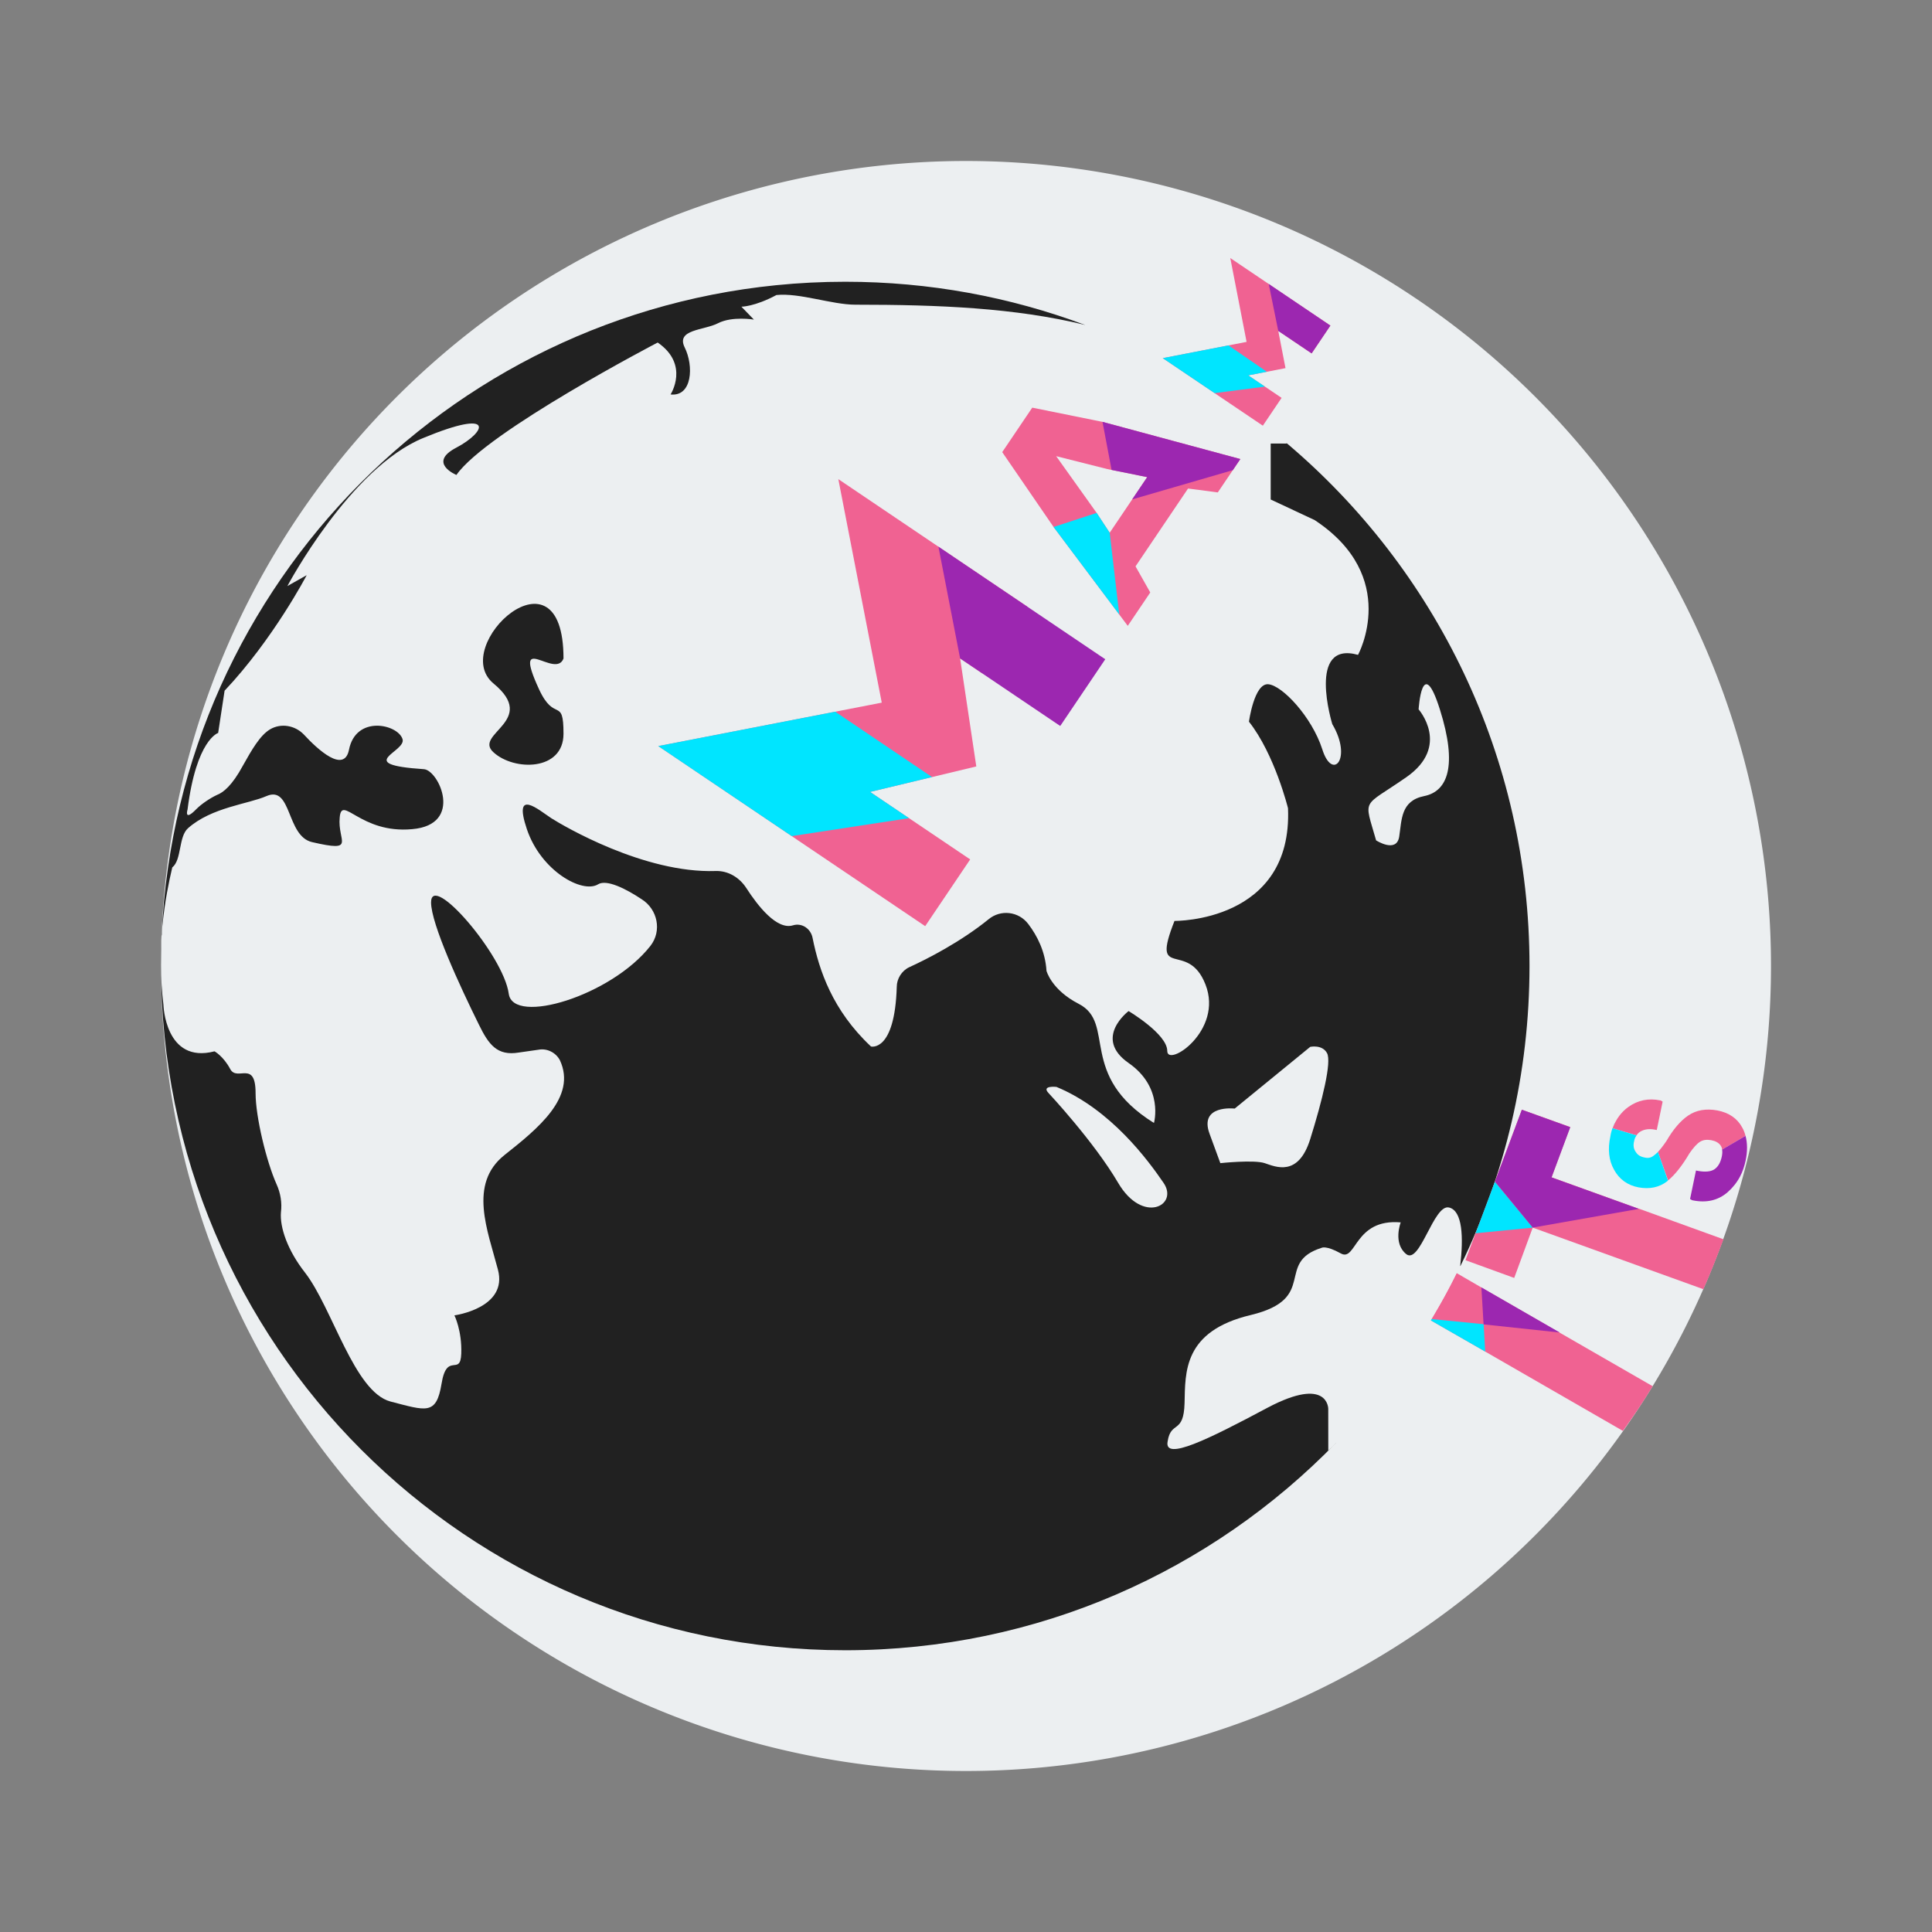 <svg xmlns="http://www.w3.org/2000/svg" viewBox="0 0 48 48" width="500px" height="500px"><rect x="0" y="0" width="48" height="48" fill="#808080" stroke="none"/><path fill="#eceff1" d="M24 4A20 20 0 1 0 24 44A20 20 0 1 0 24 4Z"/><path fill="#212121" d="M38,24c0-5.206-2.34-9.866-6.026-12.984c-1.11-0.026-4.807-2.185-5.027-2.947 C25.095,7.378,23.092,7,21,7c-0.581,0-1.155,0.029-1.72,0.086C10.699,7.948,4,15.192,4,24c0,9.389,7.611,17,17,17 c4.782,0,9.103-1.974,12.192-5.152c0.017-1.285,2.163-3.994,3.096-4.404C37.385,29.196,38,26.67,38,24z"/><path fill="#00e5ff" d="M40.13,27.9c-0.03,0.04-0.05,0.08-0.07,0.13c0.02-0.03,0.03-0.06,0.04-0.09 C40.1,27.92,40.12,27.91,40.13,27.9z"/><path fill="#f06292" d="M41.06 34.44c-.23.38-.48.75-.74 1.11l-3.42-1.97-1.36-.78c.01-.01.02-.02.02-.03.23-.37.44-.75.63-1.14l.62.36 1.94 1.12L41.06 34.44zM42.82 30.79c-.16.42-.32.84-.5 1.24l-4.24-1.53-.46 1.25-1.21-.44.25-.67.11-.29.34-.91c.01-.03.02-.05.03-.08l.67-1.79 1.2.43-.46 1.25 2.16.78h.01L42.82 30.79zM41.254 27.338l.054.031-.146.706-.052-.01c-.134-.025-.247-.01-.342.041-.044.024-.081.058-.109.101l-.594-.175c.082-.223.212-.402.394-.532.232-.166.499-.221.788-.161L41.254 27.338zM43.286 28.014c.036.064.062.133.081.206l-.58.341c-.007-.041-.02-.076-.041-.105-.047-.065-.126-.109-.229-.128-.11-.02-.202-.009-.277.037-.078.047-.165.144-.265.287-.176.301-.358.532-.532.675l-.253-.706c.061-.066.134-.158.212-.274.167-.288.351-.505.544-.634.198-.134.442-.176.719-.125C42.954 27.643 43.163 27.786 43.286 28.014z"/><g><path fill="#00e5ff" d="M41.44 29.33c-.01.01-.01.01-.02.02-.2.15-.43.2-.71.15-.27-.05-.48-.2-.61-.44-.13-.23-.16-.51-.09-.83.01-.07.03-.14.05-.2l.6.18c-.03.04-.05.08-.06.14-.03.11-.01.2.04.27.05.08.12.12.23.14.09.02.16 0 .23-.06.03-.02.06-.05.09-.08L41.44 29.33zM36.9 33.58l-1.36-.78c.01-.01.02-.02.02-.03l1.3.13L36.9 33.58zM38.08 30.5l-1.42.14.11-.29.34-.91c.01-.03.02-.05.03-.08L38.08 30.5z"/></g><g><path fill="#9c27b0" d="M43.367 28.22c.049.181.05.388.002.616-.03.143-.076.276-.139.396-.078.147-.183.278-.309.389-.236.204-.528.271-.871.2l-.009-.002-.052-.03.147-.708.052.01c.18.032.317.019.407-.041.09-.061.152-.168.184-.322.012-.064.015-.12.006-.167L43.367 28.22zM38.751 33.106L36.805 31.986 36.859 32.904zM38.082 30.499L40.717 30.034 38.547 29.252 39.013 28.005 37.81 27.571 37.143 29.357z"/></g><g><path fill="#eceff1" d="M32.66 12.92l-1.09-.51v-1.39c0 0 .17 0 .4 0-.86-.73-1.78-1.37-2.77-1.91-.72-.4-1.47-.75-2.25-1.04-1.74-.42-3.6-.5-5.7-.5-.58 0-1.39-.3-1.96-.24-.54.29-.87.29-.87.29l.31.32c0 0-.54-.09-.89.09-.35.18-1.05.15-.83.6.23.46.19 1.23-.35 1.17 0 0 .48-.74-.32-1.29 0 0-4.26 2.22-5 3.29 0 0-.73-.3 0-.68.74-.39.99-.99-.82-.24-1.82.74-3.38 3.68-3.38 3.68l.48-.27c0 0-.83 1.59-2.04 2.87l-.16 1.05c0 0-.54.16-.76 1.9 0 0-.1.32.22-.01.13-.13.34-.27.51-.35.16-.06.38-.24.64-.72.23-.41.43-.76.68-.91.27-.16.62-.1.84.13.35.38 1 .97 1.12.38.17-.87 1.21-.64 1.33-.27.11.32-1.25.63.53.75.37.02 1 1.38-.29 1.49-1.29.12-1.75-.87-1.8-.29-.06.59.428.87-.687.612-.643-.149-.499-1.415-1.129-1.145-.448.199-1.367.278-1.953.8-.239.213-.153.785-.391.974-.09.38-.18.83-.24 1.39-.01.09-.02.18-.02.28-.01.03-.01.07-.01.1 0 .2-.01.42-.01.65V24c0 .3.02.62.06.96 0 0 .04 1.48 1.27 1.16 0 0 .22.12.39.44.17.32.63-.24.63.6 0 .59.27 1.7.52 2.26.1.22.14.46.11.7-.03.37.16.94.6 1.5.68.88 1.22 2.96 2.12 3.2.89.23 1.14.35 1.27-.44.13-.81.47-.17.49-.75.02-.57-.17-.95-.17-.95s1.34-.18 1.08-1.14c-.25-.96-.74-2.12.16-2.84.82-.65 1.81-1.44 1.38-2.36-.1-.19-.32-.3-.53-.26l-.49.07c-.54.09-.75-.2-.99-.69-.48-.97-1.19-2.51-1.19-3.04 0-.77 1.8 1.31 1.93 2.27.11.79 2.55.05 3.52-1.19.29-.37.18-.91-.22-1.16-.39-.26-.87-.5-1.08-.37-.39.24-1.42-.33-1.77-1.37-.35-1.04.29-.48.61-.27.3.19 2.3 1.37 4.08 1.31.31-.01.59.16.76.42.29.45.76 1.05 1.16.93.23-.07.45.09.49.32.16.79.49 1.79 1.45 2.69 0 0 .59.15.64-1.48 0-.2.12-.4.31-.49.44-.2 1.28-.63 1.97-1.19.3-.25.75-.2.99.12.22.29.42.68.45 1.16 0 0 .12.47.8.82.94.48-.04 1.77 1.87 2.96 0 0 .25-.88-.63-1.49-.89-.62 0-1.29 0-1.29S29 25.69 29 26.11s1.4-.5.95-1.65c-.44-1.13-1.37-.06-.77-1.58 0 0 2.94.04 2.82-2.8 0 0-.33-1.34-.97-2.15 0 0 .13-.96.48-.93.35.03 1.08.81 1.34 1.61.25.81.76.24.25-.62 0 0-.64-2.08.64-1.72C33.74 16.27 34.8 14.33 32.66 12.92zM13.39 17.12c.39.85.61.17.61 1.11 0 .93-1.23.93-1.74.46-.51-.46 1.13-.78 0-1.71C11.14 16.05 14 13.41 14 16.36 13.8 16.89 12.71 15.64 13.39 17.12zM35.245 17.624c0 0 .805.913-.306 1.686s-1.055.492-.75 1.569c0 0 .509.328.574-.094.065-.421.037-.89.621-1.007.583-.117.833-.749.389-2.154C35.329 16.22 35.245 17.624 35.245 17.624z"/><path fill="#eceff1" d="M26.044 27.149c0 0 1.128 1.203 1.737 2.24.609 1.037 1.511.56 1.128 0-.383-.56-1.308-1.825-2.661-2.385C26.247 27.004 25.875 26.963 26.044 27.149zM36.28 31.44c-.81 1.69-1.864 3.187-3.174 4.507l-.105.093L33 35c0 0 0-.82-1.5-.03-1.48.79-2.59 1.34-2.49.84.08-.52.4-.17.42-.95.02-.76-.04-1.79 1.65-2.19 1.69-.41.58-1.3 1.76-1.67 0 0 .11-.06.47.14.39.22.33-.87 1.49-.77 0 0-.2.52.14.79.34.26.68-1.25 1.06-1.16C36.34 30.08 36.36 30.75 36.28 31.44zM32.552 26.009l-1.876 1.533c0 0-.893-.104-.625.626.268.73.268.73.268.73s.834-.089 1.102 0c.268.089.834.355 1.132-.6s.536-1.911.417-2.133C32.85 25.943 32.552 26.009 32.552 26.009z"/></g><g><path fill="#f06292" d="M22.986 23.01L16.354 18.536 21.907 17.457 20.828 11.904 25.524 15.073 24.405 16.73 23.854 16.359 24.256 19.042 21.617 19.675 24.104 21.352zM27.391 10.481l-1.745-.353L24.9 11.233l1.276 1.86 1.632 2.174 0 .001.211.281.559-.829-.366-.649 1.305-1.934.739.097.559-.829L27.391 10.481zM27.57 13.236l-.324-.493-1.006-1.41 1.272.321.99.2L27.57 13.236zM31.375 10.576L28.888 8.898 30.971 8.494 30.566 6.411 33.053 8.089 32.587 8.78 31.758 8.221 31.938 9.146 31.012 9.326 31.841 9.885z"/></g><g><path fill="#00e5ff" d="M19.67 20.773L22.584 20.327 21.617 19.675 23.156 19.306 20.75 17.682 16.354 18.536zM27.246 12.743L27.57 13.236 27.808 15.268 26.176 13.093zM28.888 8.898L30.177 9.767 31.427 9.605 31.012 9.326 31.474 9.236 30.521 8.581z"/></g><g><path fill="#9c27b0" d="M30.816 11.405L30.629 11.681 28.129 12.407 28.502 11.854 27.617 11.675 27.391 10.481zM26.341 18.037L23.854 16.359 23.315 13.582 27.46 16.379zM32.587 8.78L31.758 8.221 31.521 7.055 33.053 8.089z"/></g></svg>